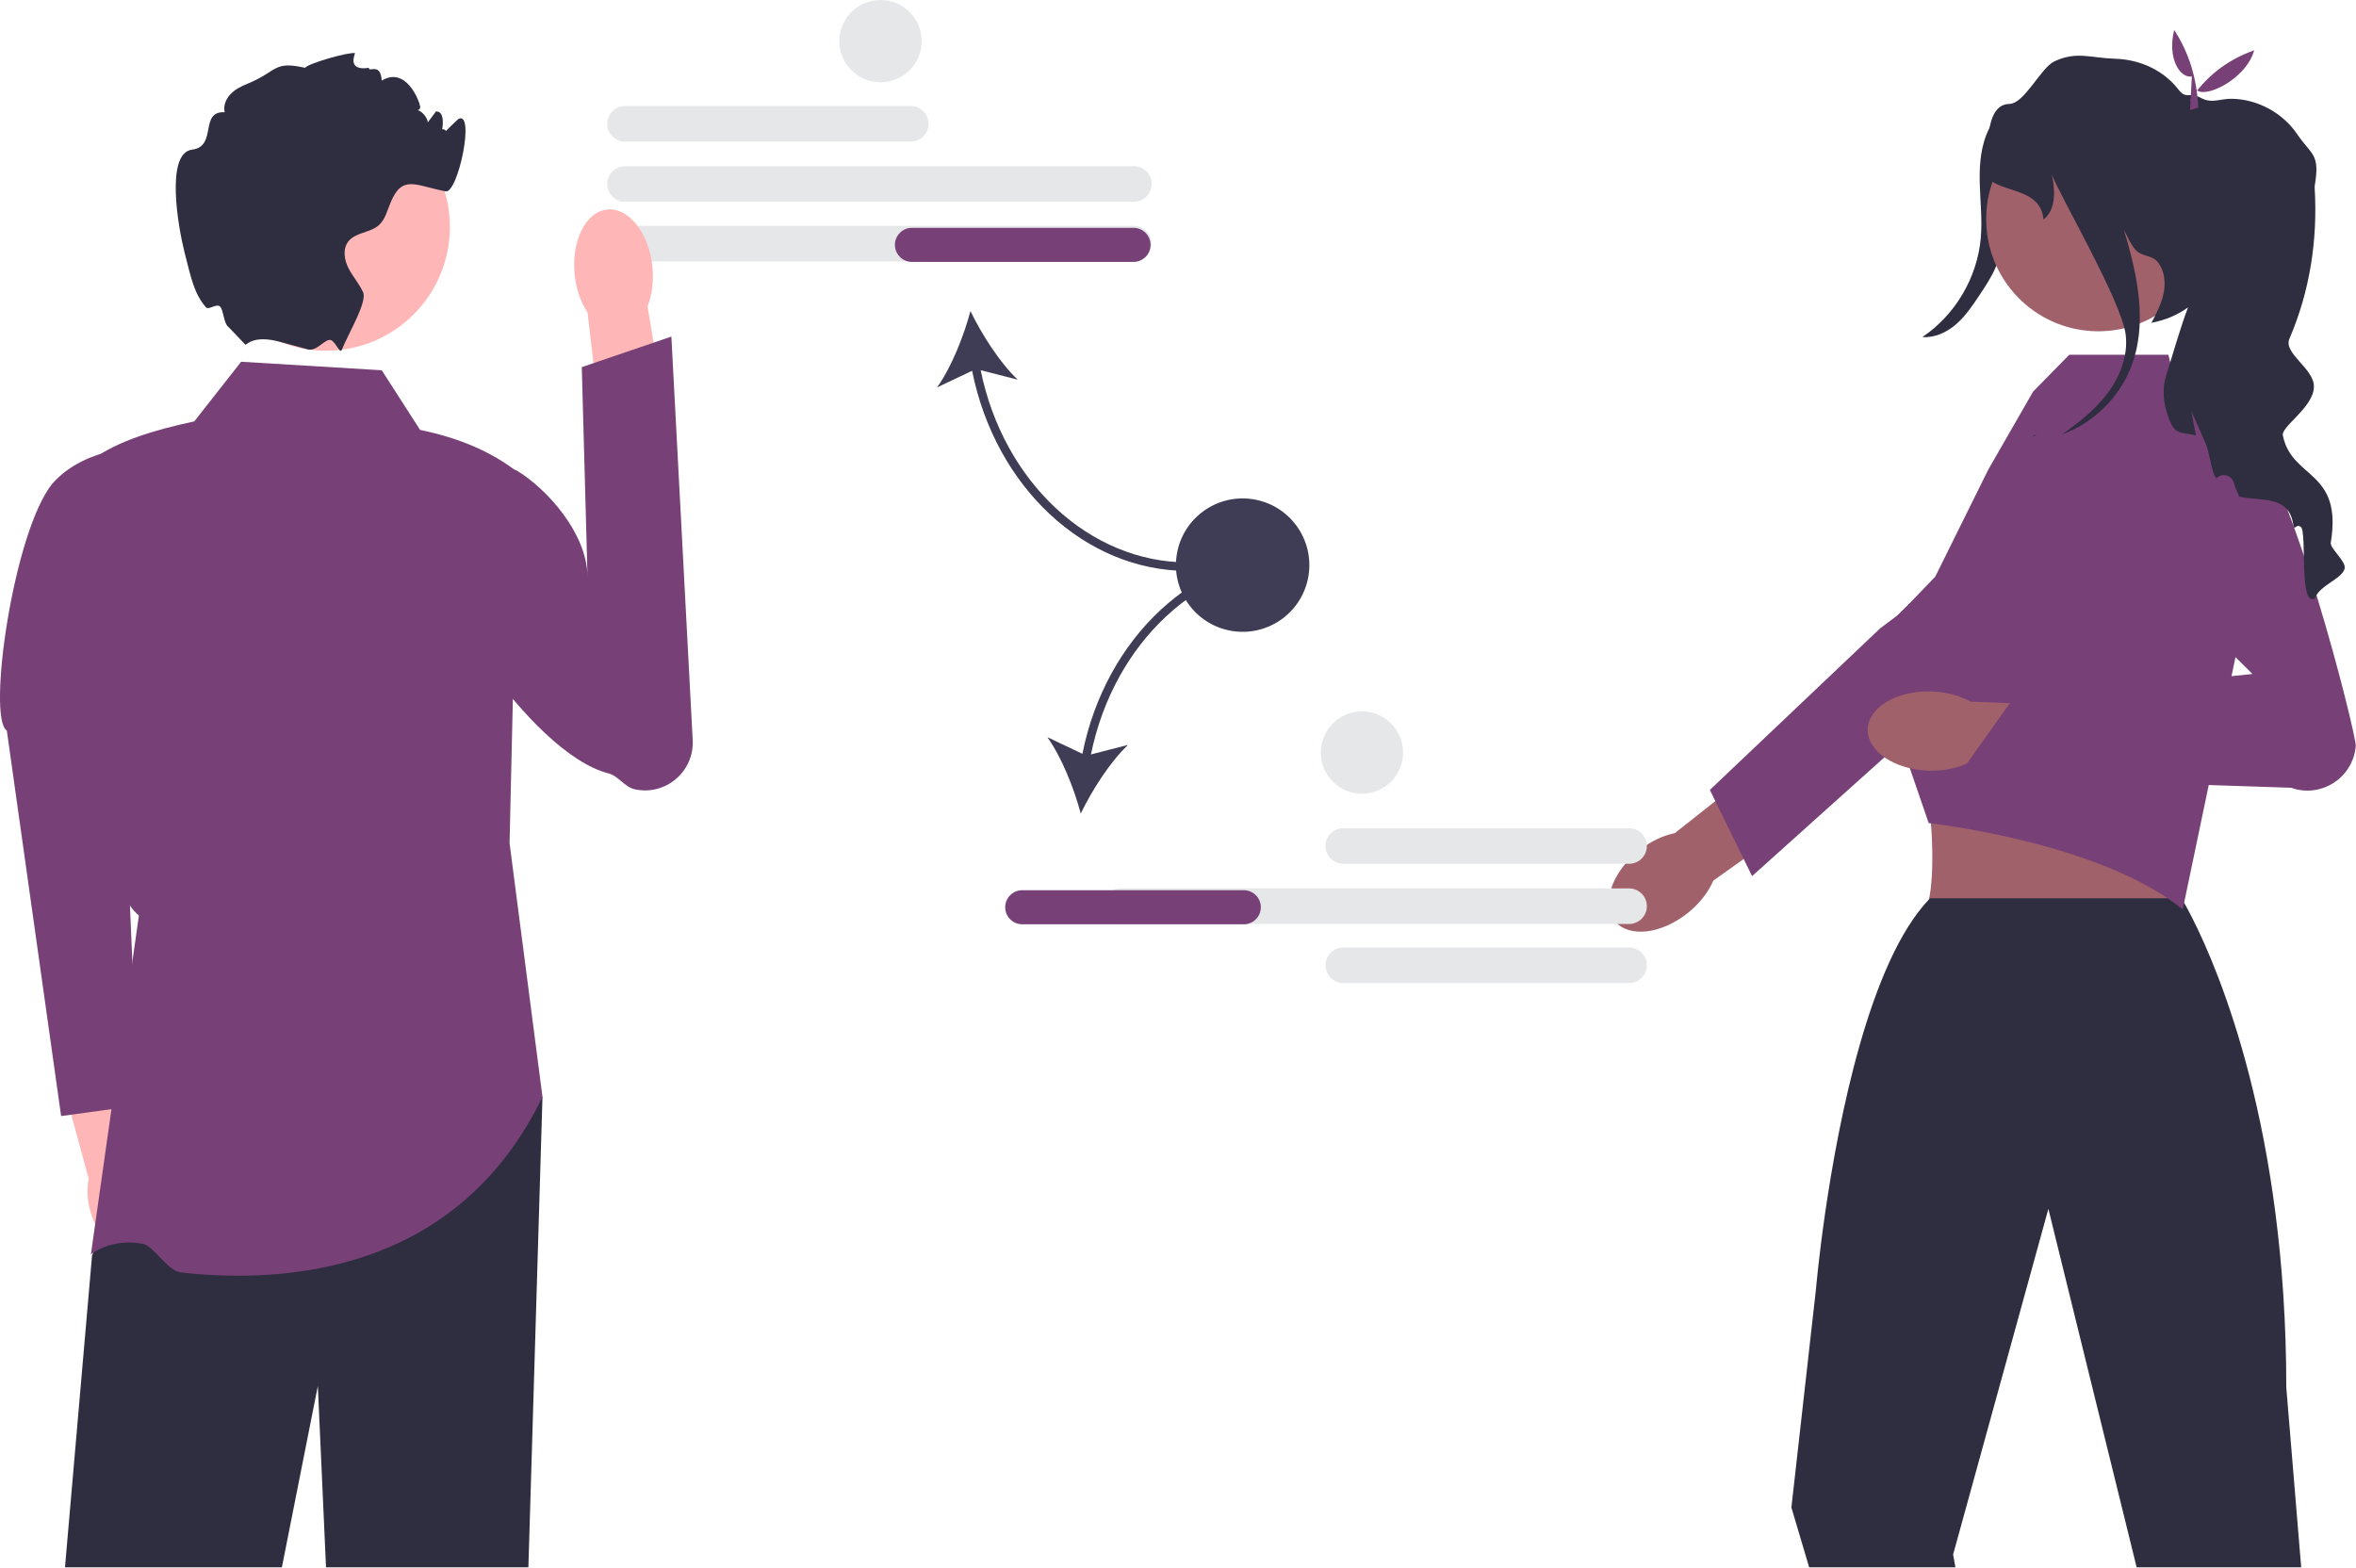 <svg width="553" height="368" viewBox="0 0 553 368" fill="none" xmlns="http://www.w3.org/2000/svg">
<g clip-path="url(#clip0_12_3)">
<path d="M213.78 33.239H146.695C144.394 33.239 142.521 31.367 142.521 29.065C142.521 26.764 144.394 24.892 146.695 24.892H213.78C216.081 24.892 217.954 26.764 217.954 29.065C217.954 31.367 216.081 33.239 213.78 33.239Z" fill="#E6E7E8"/>
<path d="M266.133 47.366H146.695C144.394 47.366 142.521 45.494 142.521 43.193C142.521 40.891 144.394 39.019 146.695 39.019H266.133C268.435 39.019 270.307 40.891 270.307 43.193C270.307 45.494 268.435 47.366 266.133 47.366Z" fill="#E6E7E8"/>
<path d="M266.133 61.366H146.695C144.394 61.366 142.521 59.494 142.521 57.193C142.521 54.891 144.394 53.019 146.695 53.019H266.133C268.435 53.019 270.307 54.891 270.307 57.193C270.307 59.494 268.435 61.366 266.133 61.366Z" fill="#E6E7E8"/>
<path d="M278.785 134.019V132.019C255.7 132.019 235.54 113.161 230.18 86.893L238.879 89.13C234.672 85.145 230.421 78.472 227.785 73.019C226.228 78.873 223.319 86.23 219.943 90.941L228.173 87.043C233.646 114.371 254.672 134.019 278.785 134.019Z" fill="#3F3D56"/>
<path d="M270.053 57.48C270.053 59.685 268.258 61.48 266.053 61.48H214.053C211.847 61.48 210.053 59.685 210.053 57.48C210.053 55.274 211.847 53.48 214.053 53.48H266.053C268.258 53.48 270.053 55.274 270.053 57.48Z" fill="#774077"/>
<path d="M35.904 280.297C35.112 277.541 33.757 275.19 32.143 273.513L26.279 246.783L13.498 249.914L20.822 276.692C20.34 278.957 20.437 281.662 21.229 284.418C23.037 290.715 27.788 294.898 31.841 293.76C35.893 292.622 37.712 286.595 35.904 280.297Z" fill="#FFB6B6"/>
<path d="M34.136 104.956C34.136 104.956 20.331 104.48 12.331 113.48C3.165 124.676 -3.1 168.547 1.603 171.501L14.346 261.987L32.517 259.49L27.853 150.921L34.136 104.956Z" fill="#774077"/>
<path d="M127.331 257.48L124.023 367.917H76.523L74.603 325.347L66.163 367.917H15.253L21.603 294.737L28.163 279.347L32.603 268.917L127.331 257.48Z" fill="#2F2E41"/>
<path d="M89.603 86.917L56.603 84.917L45.603 98.917C36.103 100.951 27.522 103.577 21.603 107.917C23.019 149.843 19.909 204.359 32.603 214.917L21.331 294.48C21.331 294.48 25.877 290.585 33.47 291.96C36.094 292.435 39.261 298.345 42.484 298.703C67.254 301.455 107.422 298.625 127.331 257.48L119.603 197.917L121.603 110.917C115.351 105.975 107.578 102.763 98.603 100.917L89.603 86.917Z" fill="#774077"/>
<path d="M153.134 62.578C153.492 66.045 153.037 69.306 151.99 71.92L157.487 104.732L141.797 106.891L137.91 73.374C136.351 71.029 135.24 67.93 134.882 64.463C134.064 56.543 137.486 49.701 142.527 49.18C147.567 48.66 152.316 54.658 153.134 62.578Z" fill="#FFB6B6"/>
<path d="M100.971 113.424C99.328 115.848 99.785 118.572 99.393 121.846C97.728 135.742 124.358 176.806 142.784 181.534C145.201 182.154 146.579 184.762 149.019 185.287C156.249 186.841 162.98 181.102 162.59 173.718L157.585 79.01L136.558 86.182L137.903 135.353C137.769 125.166 128.416 114.794 121.331 110.48C121.331 110.48 106.98 104.558 100.971 113.424Z" fill="#774077"/>
<path d="M76.528 82.329C92.582 82.329 105.596 69.315 105.596 53.262C105.596 37.208 92.582 24.194 76.528 24.194C60.474 24.194 47.46 37.208 47.46 53.262C47.46 69.315 60.474 82.329 76.528 82.329Z" fill="#FFB6B6"/>
<path d="M103.603 31.917C103.353 31.977 107.43 28.004 107.603 27.917C111.603 25.917 107.493 45.467 104.603 44.917C97.493 43.567 94.423 40.887 91.663 47.577C90.893 49.437 90.413 51.537 88.913 52.867C86.853 54.677 83.433 54.527 81.753 56.687C80.403 58.427 80.793 60.987 81.793 62.947C82.793 64.917 84.313 66.587 85.223 68.597C86.243 70.857 81.893 78.047 80.233 82.087V82.097L80.224 82.121C79.782 83.181 78.734 80.128 77.627 79.823C76.303 79.459 74.353 82.585 72.243 82.017C72.233 82.017 72.223 82.007 72.213 82.007C70.203 81.447 67.963 80.847 65.743 80.247H65.733C59.483 78.547 57.903 80.987 57.603 80.917L53.723 76.857C52.392 75.888 52.542 72.758 51.603 71.917C50.835 71.23 48.921 72.818 48.357 72.157C45.591 68.918 44.954 65.676 43.323 59.277C41.833 53.427 38.743 35.917 45.093 35.127C51.083 34.377 46.703 26.037 52.733 26.347C52.373 24.827 53.043 23.197 54.133 22.077C55.213 20.947 56.653 20.247 58.103 19.647C65.253 16.727 64.063 14.217 71.603 15.917C72.353 14.867 81.971 12.13 83.331 12.48C83.431 12.5 81.233 16.767 86.603 15.917C86.403 17.147 89.331 14.48 89.603 18.917C95.331 15.48 98.413 23.707 98.603 24.917C98.853 26.427 96.573 25.657 98.093 25.887C98.993 26.027 100.533 27.857 100.383 28.767C101.033 27.887 101.683 27.017 102.343 26.137C102.463 26.147 102.573 26.167 102.693 26.187C105.733 26.767 102.248 36.705 102.373 33.607C102.603 27.917 106.633 31.247 103.603 31.917Z" fill="#2F2E41"/>
<path d="M474.37 25.958C473.296 34.785 472.122 43.6 470.85 52.401C470.333 55.976 469.786 59.596 468.348 62.909C467.367 65.17 465.992 67.235 464.624 69.287C463.009 71.711 461.366 74.166 459.172 76.082C456.977 77.998 454.127 79.343 451.222 79.118C458.929 73.931 464.108 65.157 464.926 55.903C465.311 51.553 464.783 47.181 464.682 42.815C464.581 38.45 464.946 33.932 466.96 30.058C468.974 26.183 472.953 23.082 477.318 23.192L474.37 25.958Z" fill="#2F2E41"/>
<path d="M396.268 214.231C389.997 219.316 382.29 220.204 379.054 216.214C375.818 212.224 378.277 204.866 384.548 199.78C387.293 197.554 390.313 196.133 393.113 195.572L419.953 174.356L429.641 187.163L402.153 206.719C401.027 209.343 399.013 212.004 396.268 214.231Z" fill="#A0616A"/>
<path d="M401.338 185.428L441.331 147.48L445.331 144.48C445.331 144.48 468.288 122.113 474.233 121.601C476.751 121.385 479.269 122.012 481.39 123.39C484.817 125.613 486.592 129.27 486.592 132.957C486.592 136.037 485.351 139.132 482.811 141.412L446.197 174.282L430.621 188.263L411.25 205.657L409.281 201.646L402.622 188.054L401.338 185.428Z" fill="#774077"/>
<path d="M486.853 159.746L446.81 172.011C453.514 173.899 456.321 214.75 450.082 216.019C450.082 216.019 516.446 220.74 512.825 216.019C508.411 210.265 514.331 172.028 517.154 172.011L486.853 159.746Z" fill="#A0616A"/>
<path d="M540.136 367.92L536.636 325.68C536.636 310.57 535.656 296.92 534.086 284.75C527.796 235.9 512.026 210.861 512.026 210.861H453.026C452.946 210.951 452.866 211.021 452.786 211.111L452.776 211.121C438.856 225.751 431.616 262.54 428.396 284.751C426.866 295.321 426.246 302.591 426.246 302.591L420.476 353.871L424.646 367.921H458.976L458.436 364.91L480.526 284.75L480.796 283.77L481.036 284.75L501.516 367.921L540.136 367.92Z" fill="#2F2E41"/>
<path d="M454.235 135.379L466.703 110.212L477.208 91.928L485.703 83.271H508.952L511.116 91.928L524.102 99.142L528.695 135.215L512.331 213.48C492.851 197.608 452.703 193.212 452.703 193.212L446.197 174.281L441.898 151.476L441.378 148.749L454.235 135.379Z" fill="#774077"/>
<path d="M452.74 180.905C444.669 180.676 438.245 176.327 438.391 171.192C438.536 166.056 445.197 162.078 453.267 162.307C456.8 162.408 460.017 163.297 462.506 164.697L496.691 166.096L495.692 182.124L462.099 179.044C459.535 180.3 456.272 181.006 452.74 180.905Z" fill="#A0616A"/>
<path d="M496.457 126.198L528.703 158.212L472.535 163.964L459.482 182.324L537.77 184.92C544.834 187.436 552.358 182.554 552.939 175.078C553.135 172.554 537.052 108.506 527.315 102.56C515.903 95.591 496.457 126.198 496.457 126.198Z" fill="#774077"/>
<path d="M518.856 51.858C519.09 37.316 507.492 25.338 492.951 25.104C478.41 24.869 466.431 36.467 466.197 51.008C465.962 65.55 477.56 77.528 492.102 77.763C506.643 77.997 518.621 66.399 518.856 51.858Z" fill="#A0616A"/>
<path d="M550.331 133.48C549.671 135.98 544.531 137.27 543.331 140.48C539.511 142.66 541.581 124.85 540.041 123.68C538.851 122.79 538.531 124.94 538.261 123.09C537.241 116.15 530.571 117.7 525.631 116.58C525.071 115.49 524.641 114.43 524.361 113.4C523.861 111.54 521.581 110.89 520.231 112.26C519.621 111.72 519.181 109.81 518.751 107.9C518.441 106.51 518.131 105.12 517.771 104.24L514.331 96.48L515.441 102.26C513.191 101.45 510.921 102.29 509.611 99.51C507.931 95.94 507.261 91.76 508.481 88.01C509.591 84.61 511.461 77.8 513.571 72.16C511.181 73.89 508.311 75.15 504.981 75.78C506.161 73.54 507.361 71.26 507.861 68.77C508.351 66.28 508.051 63.51 506.471 61.53C505.171 59.9 503.251 60.31 501.631 59C500.371 57.98 499.281 55.37 498.521 53.94C501.761 64.71 504.211 76.15 500.091 86.43C497.241 93.55 491.241 99.34 484.041 101.97C487.871 99.23 491.611 96.31 494.481 92.59C497.551 88.6 499.551 83.56 498.941 78.56C497.981 70.71 483.421 45.88 481.631 41C482.611 45.77 482.231 49.49 479.651 51.54C478.981 44.62 471.441 45.25 467.331 42.48C467.331 42.48 464.151 24.51 471.611 24.4C475.211 24.35 478.981 15.89 482.251 14.38C487.471 11.97 490.671 13.61 496.461 13.79C502.241 13.96 507.791 16.45 511.321 21.02C513.171 23.41 513.851 21.51 516.631 23C519.271 24.41 521.051 23.1 524.041 23.19C530.031 23.35 535.841 26.55 539.201 31.5C542.561 36.46 544.631 36 543.301 43.67C543.281 43.76 543.281 43.94 543.301 44.21C544.031 56.29 542.161 68.4 537.371 79.52C535.891 82.94 543.13 86.47 543.12 90.74C543.11 95.7 535.121 100.22 535.861 102.34C537.981 112.55 549.891 110.28 547.081 127.37C546.851 128.76 550.771 131.81 550.331 133.48Z" fill="#2F2E41"/>
<path d="M477.378 102.211C477.598 102.141 477.818 102.061 478.038 101.971C477.758 102.171 477.488 102.361 477.208 102.561L477.378 102.211Z" fill="#2F2E41"/>
<path d="M514.47 17.96C511.606 18.386 508.696 13.633 510.322 7.043C513.867 12.462 515.678 18.563 515.963 25.265L514.053 25.857L514.47 17.96Z" fill="#774077"/>
<path d="M529.106 11.809C527.151 18.735 517.224 23.371 515.47 20.96L515.27 25.091L514.043 23.512C517.603 18.218 522.456 14.156 529.106 11.809Z" fill="#774077"/>
<path d="M311.121 198.594C311.121 196.292 312.993 194.42 315.295 194.42H382.38C384.681 194.42 386.554 196.292 386.554 198.594C386.554 200.895 384.681 202.768 382.38 202.768H315.295C312.993 202.768 311.121 200.895 311.121 198.594Z" fill="#E6E7E8"/>
<path d="M311.121 226.594C311.121 224.292 312.993 222.42 315.295 222.42H382.38C384.681 222.42 386.554 224.292 386.554 226.594C386.554 228.895 384.681 230.768 382.38 230.768H315.295C312.993 230.768 311.121 228.895 311.121 226.594Z" fill="#E6E7E8"/>
<path d="M262.941 216.895C260.64 216.895 258.768 215.022 258.768 212.721C258.768 210.42 260.64 208.547 262.941 208.547H382.38C384.681 208.547 386.554 210.42 386.554 212.721C386.554 215.022 384.681 216.895 382.38 216.895H262.941Z" fill="#E6E7E8"/>
<path d="M254.062 176.947L245.832 173.048C249.208 177.759 252.116 185.117 253.673 190.971C256.31 185.518 260.56 178.845 264.767 174.859L256.069 177.097C261.429 150.829 281.588 131.971 304.673 131.971V129.971C280.56 129.971 259.534 149.619 254.062 176.947Z" fill="#3F3D56"/>
<path d="M291.941 216.971H239.941C237.736 216.971 235.941 215.177 235.941 212.971C235.941 210.765 237.736 208.971 239.941 208.971H291.941C294.147 208.971 295.941 210.765 295.941 212.971C295.941 215.177 294.147 216.971 291.941 216.971Z" fill="#774077"/>
<path d="M307.129 135.165C308.514 126.63 302.717 118.587 294.181 117.202C285.646 115.817 277.603 121.614 276.218 130.149C274.833 138.685 280.63 146.727 289.165 148.113C297.701 149.498 305.743 143.701 307.129 135.165Z" fill="#3F3D56"/>
<path d="M206.673 19.315C212.007 19.315 216.331 14.991 216.331 9.657C216.331 4.324 212.007 0 206.673 0C201.34 0 197.016 4.324 197.016 9.657C197.016 14.991 201.34 19.315 206.673 19.315Z" fill="#E6E7E8"/>
<path d="M319.673 186.315C325.007 186.315 329.331 181.991 329.331 176.657C329.331 171.324 325.007 167 319.673 167C314.34 167 310.016 171.324 310.016 176.657C310.016 181.991 314.34 186.315 319.673 186.315Z" fill="#E6E7E8"/>
</g>
<defs>
<clipPath id="clip0_12_3">
<rect width="552.941" height="367.921" fill="white"/>
</clipPath>
</defs>
</svg>
